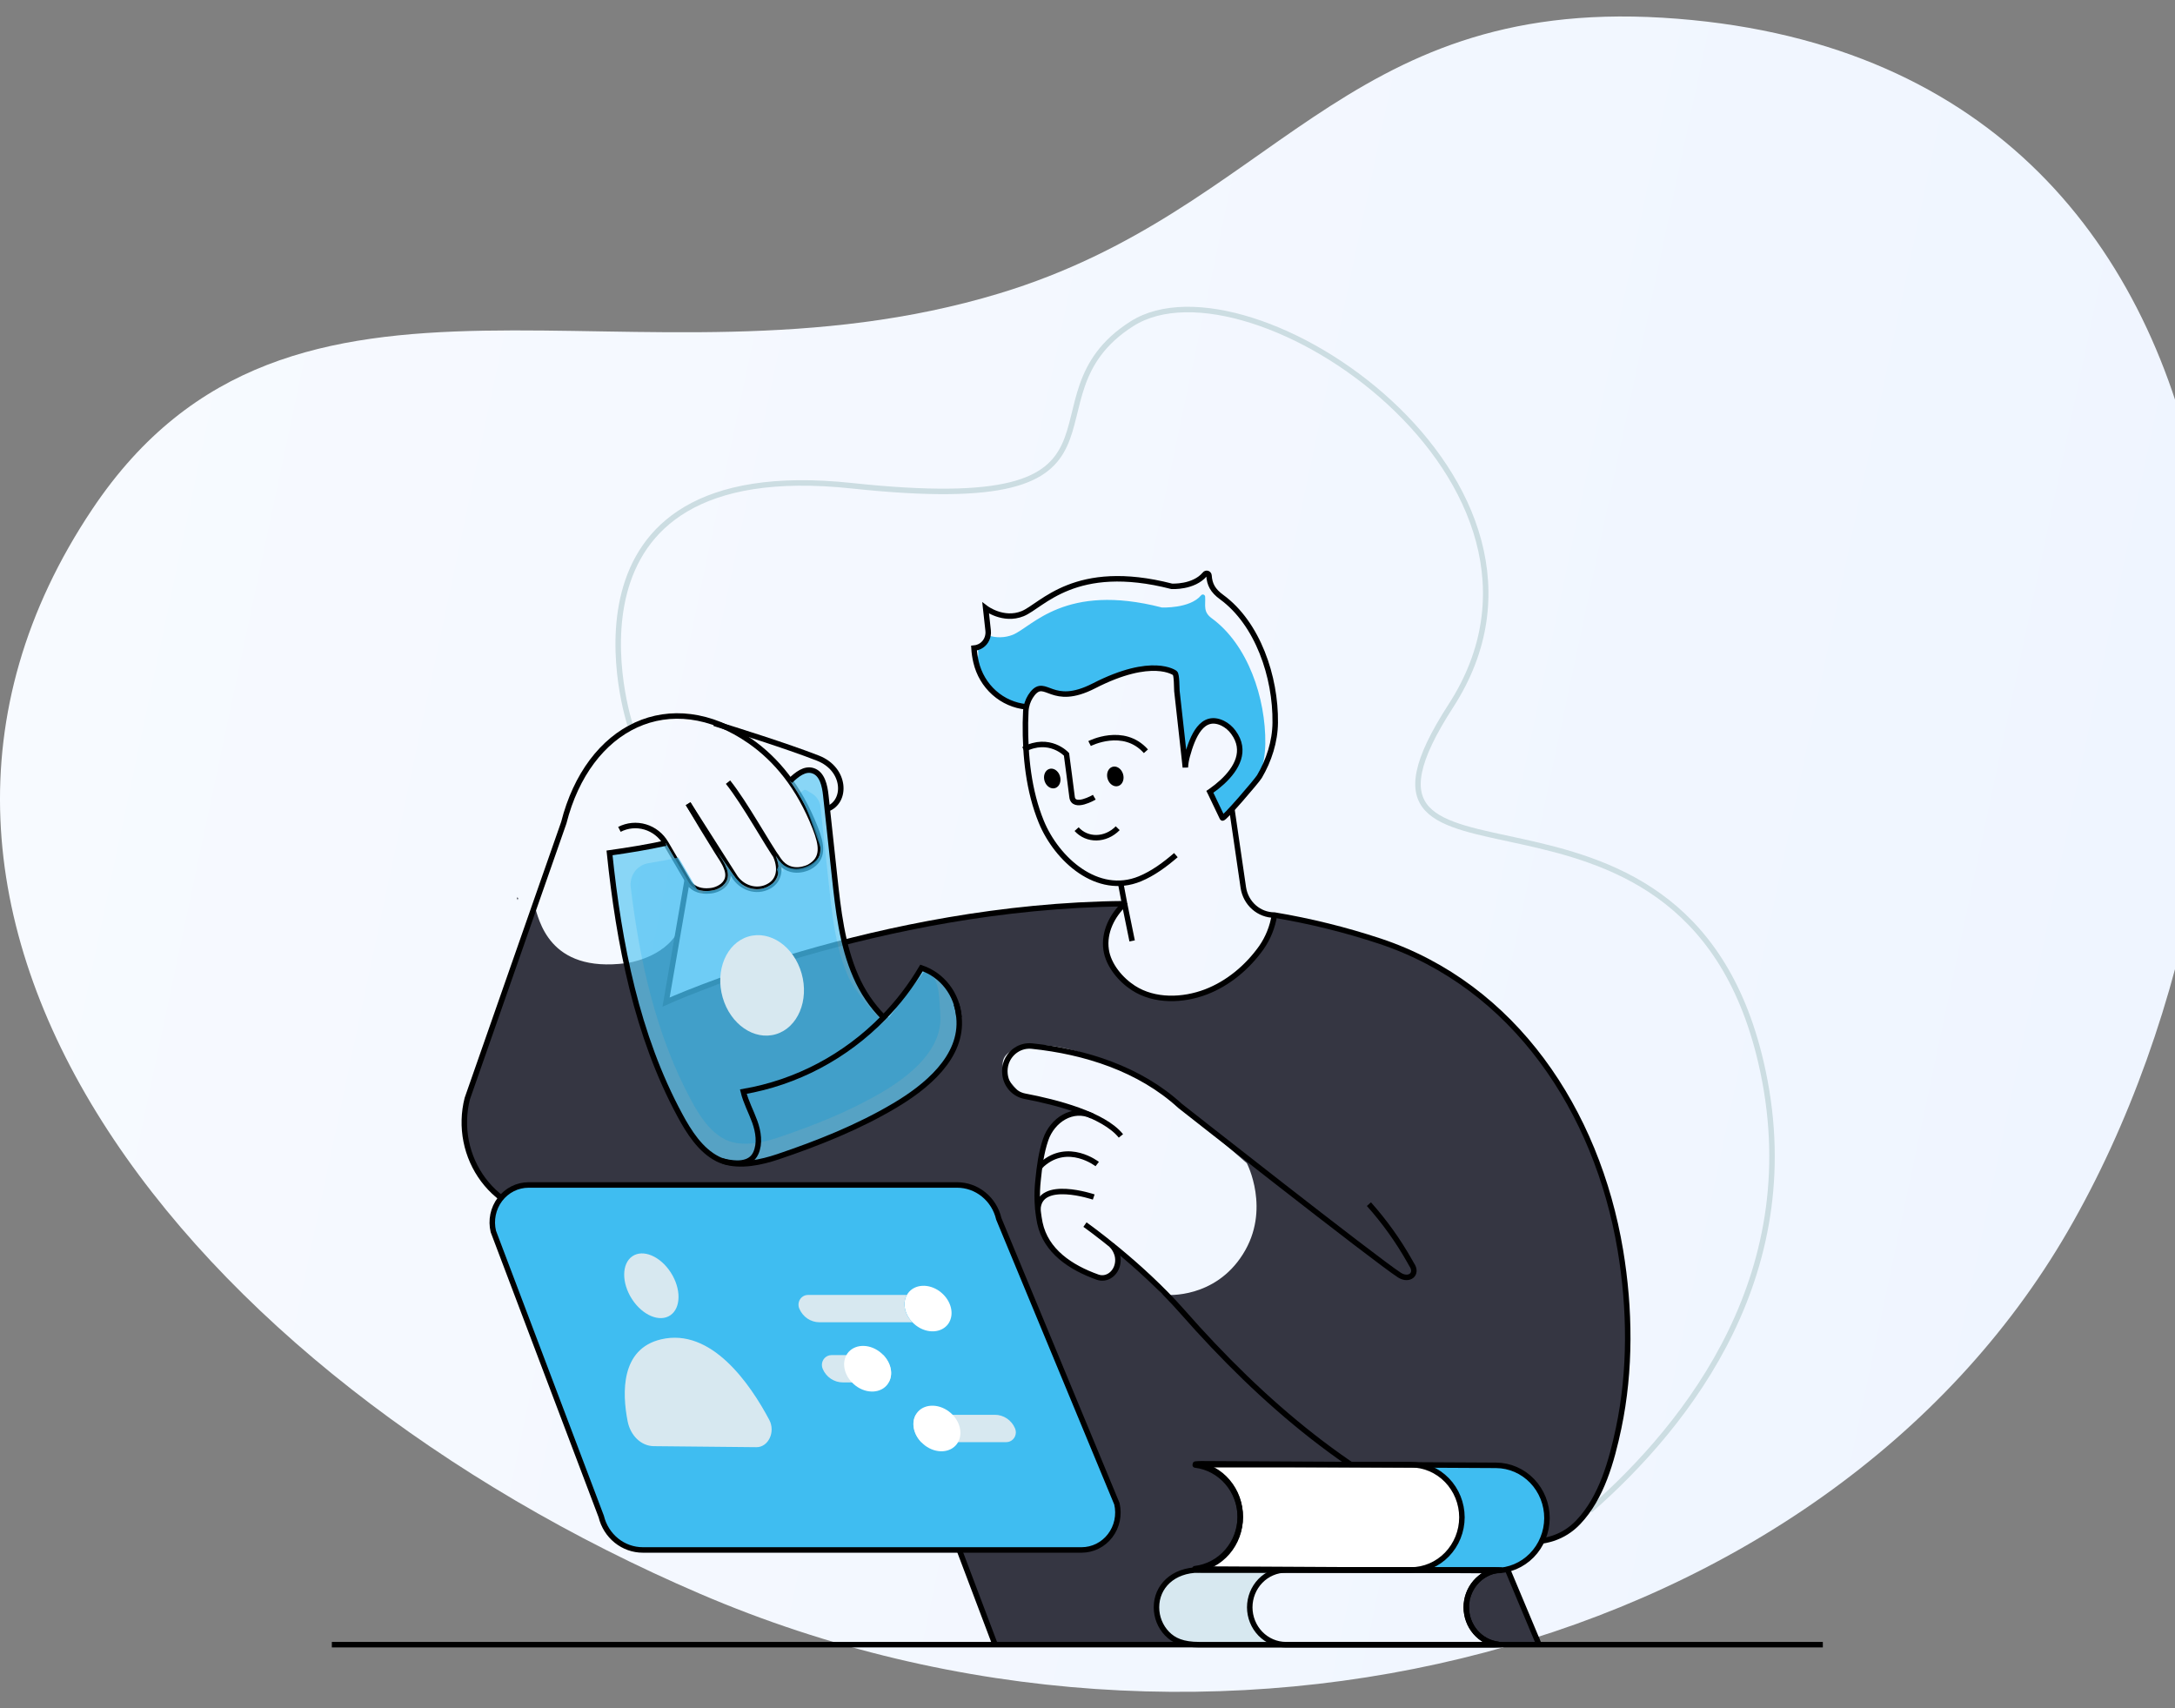 <svg width="396" height="311" viewBox="0 0 396 311" fill="none" xmlns="http://www.w3.org/2000/svg">
<rect x="0" y="0" width="396" height="311" fill="#808080" stroke="none"/>
<g clip-path="url(#clip0_47_1422)">
<path d="M376.503 224.105C332.2 300.604 220.689 330.178 127.483 290.161C34.278 250.144 -32.797 166.702 16.826 92.659C53.21 38.32 115.484 73.517 181.919 53.422C231.782 38.32 244.234 -0.297 302.709 3.226C419.459 10.272 420.793 147.617 376.503 224.105Z" fill="url(#paint0_linear_47_1422)"/>
<path d="M114.71 131.92C114.71 131.92 98.474 82.384 155.107 88.43C211.741 94.475 184.682 72.55 206.082 58.944C227.482 45.337 290.537 87.668 264.157 128.496C237.777 169.324 306.315 131.976 320.612 193.373C329.435 231.262 307.546 259.15 289.488 274.958" stroke="#CCDDE2" stroke-miterlimit="10"/>
<path d="M295.01 227.621C290.755 202.21 275.685 179.469 251.202 171.33C244.939 169.26 238.535 167.675 232.043 166.588V166.622C231.705 168.731 230.903 170.734 229.699 172.475C227.148 176.079 223.631 179.04 219.559 180.583C215.402 182.169 210.254 182.374 206.396 179.88C204.073 178.381 201.82 175.74 201.413 172.892C200.948 169.682 202.535 166.644 204.767 164.523C185.849 164.681 168.053 167.891 153.792 171.545C154.287 173.679 154.971 175.761 155.837 177.765C157.049 180.559 158.762 183.091 160.886 185.229C163.536 182.523 165.855 179.495 167.794 176.21C169.648 176.836 171.283 178.01 172.496 179.587C173.708 181.163 174.445 183.072 174.613 185.077V185.179C175.361 192.46 168.563 197.93 162.85 201.295C156.25 205.208 148.894 208.137 141.667 210.572C138.687 211.58 134.814 212.438 131.668 211.387C131.329 211.276 130.999 211.14 130.679 210.98C127.542 209.394 125.442 206.069 123.804 203.031C119.138 194.4 116.104 184.993 114.047 175.336C99.771 177.218 98.136 167.25 97.288 164.806L85.076 200.008C84.435 202.538 84.366 205.186 84.873 207.749C85.38 210.311 86.451 212.719 88.002 214.788C89.553 216.857 91.544 218.532 93.821 219.684C96.098 220.836 98.601 221.434 101.137 221.433H151.696L174.662 282.171L181.171 299.41H218.349C215.333 299.41 213.683 298.651 212.486 297.413C211.249 296.137 210.553 294.408 210.549 292.605C210.549 288.873 213.52 285.813 218.349 285.813H218.69C218.325 285.813 217.975 285.778 217.61 285.744C217.836 285.719 218.061 285.681 218.283 285.629C218.044 285.623 217.805 285.605 217.568 285.573C219.746 285.308 221.764 284.262 223.27 282.618C224.776 280.974 225.673 278.836 225.805 276.579C225.811 276.462 225.811 276.345 225.805 276.228V276.047C225.754 273.733 224.895 271.515 223.389 269.8C221.882 268.084 219.826 266.984 217.598 266.702C217.852 266.68 218.093 266.658 218.337 266.658C218.117 266.602 217.873 266.568 217.643 266.534C218.005 266.5 218.37 266.475 218.72 266.475L245.921 266.624L250.925 266.646H256.864C257.138 266.646 257.416 266.646 257.678 266.68L266.501 266.727L272.395 266.761C274.858 266.782 277.212 267.808 278.944 269.615C280.675 271.422 281.642 273.862 281.633 276.402C281.63 277.838 281.307 279.254 280.689 280.541C283.218 280.208 285.563 279.002 287.343 277.12C291.587 272.651 293.415 265.962 294.679 260.015C296.914 249.423 296.781 238.261 295.01 227.621ZM226.288 228.337C221.163 236.469 212.437 235.739 212.437 235.739C212.437 235.739 211.713 236.466 210.024 233.369C208.335 230.271 203.524 228.153 203.524 228.153C203.141 231.263 202.348 235.991 194.475 229.864C186.603 223.737 188.977 214.805 189.649 210.087C190.322 205.369 193.004 203.805 193.004 203.805L196.171 202.082C196.171 202.082 187.01 199.653 186.57 199.563C186.129 199.473 177.97 192.429 186.25 190.569C194.53 188.709 207.436 196.105 209.931 197.566C212.425 199.028 227.003 211.742 227.003 211.742C227.003 211.742 231.44 220.217 226.288 228.337Z" fill="#353642"/>
<path d="M114.035 175.342C114.035 175.342 120.939 174.477 123.524 169.396L121.271 182.43C121.271 182.43 148.737 172.789 153.774 171.545C153.774 171.545 155.397 182.333 161.858 185.229L168.524 176.489C168.524 176.489 176.882 178.666 174.595 190.41C172.309 202.153 140.687 211.968 135.324 211.741C129.961 211.514 124.188 208.112 118.276 189.828L114.035 175.342Z" fill="#353642"/>
<path d="M125.283 146.307C127.032 149.243 128.791 152.173 130.606 155.065C131.725 156.847 133.764 159.388 131.596 161.251C130.89 161.809 130.037 162.134 129.149 162.184C127.756 162.311 126.293 161.966 125.445 160.731L121.223 153.516C120.381 152.077 119.045 151.018 117.48 150.549C115.915 150.08 114.236 150.235 112.777 150.985" stroke="black" stroke-miterlimit="10"/>
<path d="M141.254 155.81C142.358 158.516 141.61 160.261 140.319 161.138C138.207 162.565 135.381 161.881 133.885 159.797L125.298 146.322" stroke="black" stroke-miterlimit="10"/>
<path d="M132.552 142.389C135.676 146.307 139.619 153.585 141.799 156.623C143.98 159.662 147.352 157.83 147.352 157.83C150.091 156.309 149.627 153.787 148.429 150.723C145.479 143.203 141.269 138.203 136.572 134.925C122.019 124.774 107.088 132.263 102.645 149.784L85.076 200.008C84.435 202.538 84.366 205.186 84.873 207.749C85.38 210.311 86.451 212.719 88.002 214.789C89.553 216.858 91.544 218.532 93.821 219.684C96.098 220.836 98.601 221.434 101.137 221.432H151.696L181.18 299.413" stroke="black" stroke-miterlimit="10"/>
<path d="M150.604 147.274C154.224 145.98 154.058 140.028 148.921 138.019C143.247 135.798 133.173 132.657 130.642 131.873C130.627 131.861 130.608 131.854 130.588 131.852C130.41 131.796 130.286 131.749 130.19 131.727L130.048 131.681" stroke="black" stroke-miterlimit="10"/>
<path d="M204.083 206.79C200.915 202.865 192.247 200.641 186.588 199.565C185.637 199.381 184.77 198.883 184.117 198.147C183.464 197.41 183.061 196.475 182.969 195.482C182.903 194.812 182.978 194.135 183.189 193.498C183.526 192.519 184.173 191.685 185.024 191.131C185.875 190.576 186.883 190.332 187.885 190.437C197.537 191.445 207.491 194.577 214.854 201.322C214.854 201.322 250.545 229.406 254.807 232.139C256.566 233.24 258.206 231.94 257.015 230.211L256.641 229.552C254.543 225.84 252.06 222.374 249.236 219.214" stroke="black" stroke-miterlimit="10"/>
<path d="M204.743 164.519C159.855 164.905 121.271 182.426 121.271 182.426L125.123 160.165" stroke="black" stroke-miterlimit="10"/>
<path d="M274.461 285.675C274.461 285.675 269.571 284.534 268.271 288.57C266.971 292.607 265.614 299.029 274.961 299.409C284.309 299.788 278.819 297.894 278.279 294.775C277.739 291.656 274.461 285.675 274.461 285.675Z" fill="#353642"/>
<path d="M199.769 211.913C199.769 211.913 194.494 207.789 189.743 211.969C189.543 212.15 189.369 212.359 189.224 212.591" stroke="black" stroke-miterlimit="10"/>
<g opacity="0.77">
<path opacity="0.77" d="M133.867 159.783C135.375 161.87 138.198 162.551 140.301 161.12C141.577 160.249 142.325 158.514 141.248 155.833C141.444 156.129 141.622 156.39 141.797 156.629C143.974 159.68 147.35 157.842 147.35 157.842C150.088 156.321 149.627 153.799 148.429 150.733C147.258 147.696 145.72 144.822 143.854 142.18C145.075 141.002 146.526 139.81 148.055 140.333C149.705 140.899 150.167 143.032 150.354 144.811C150.441 145.639 150.529 146.457 150.616 147.284L151.937 159.463C152.378 163.506 152.818 167.608 153.774 171.554C154.269 173.688 154.953 175.77 155.819 177.774C157.032 180.568 158.744 183.1 160.869 185.238C163.518 182.532 165.837 179.504 167.776 176.219C169.63 176.845 171.266 178.019 172.478 179.596C173.69 181.172 174.427 183.081 174.596 185.086V185.189C175.344 192.469 168.545 197.94 162.832 201.305C156.233 205.217 148.876 208.147 141.649 210.582C138.669 211.589 134.796 212.448 131.65 211.396C131.311 211.285 130.981 211.149 130.661 210.989C127.524 209.403 125.424 206.078 123.787 203.04C115.944 188.501 112.687 171.806 110.971 155.273C114.403 154.785 117.823 154.241 121.202 153.491C121.202 153.491 121.202 153.516 121.223 153.526L125.117 160.184L125.437 160.738C126.281 161.982 127.744 162.314 129.14 162.19C130.028 162.145 130.881 161.819 131.584 161.257C133.749 159.391 131.716 156.86 130.594 155.077" fill="white"/>
<path opacity="0.77" d="M133.867 159.783C135.375 161.87 138.198 162.551 140.301 161.12C141.577 160.249 142.325 158.514 141.248 155.833C141.444 156.129 141.622 156.39 141.797 156.629C143.974 159.68 147.35 157.842 147.35 157.842C150.088 156.321 149.627 153.799 148.429 150.733C147.258 147.696 145.72 144.822 143.854 142.18C145.075 141.002 146.526 139.81 148.055 140.333C149.705 140.899 150.167 143.032 150.354 144.811C150.441 145.639 150.529 146.457 150.616 147.284L151.937 159.463C152.378 163.506 152.818 167.608 153.774 171.554C154.269 173.688 154.953 175.77 155.819 177.774C157.032 180.568 158.744 183.1 160.869 185.238C163.518 182.532 165.837 179.504 167.776 176.219C169.63 176.845 171.266 178.019 172.478 179.596C173.69 181.172 174.427 183.081 174.596 185.086V185.189C175.344 192.469 168.545 197.94 162.832 201.305C156.233 205.217 148.876 208.147 141.649 210.582C138.669 211.589 134.796 212.448 131.65 211.396C131.311 211.285 130.981 211.149 130.661 210.989C127.524 209.403 125.424 206.078 123.787 203.04C115.944 188.501 112.687 171.806 110.971 155.273C114.403 154.785 117.823 154.241 121.202 153.491C121.202 153.491 121.202 153.516 121.223 153.526L125.117 160.184L125.437 160.738C126.281 161.982 127.744 162.314 129.14 162.19C130.028 162.145 130.881 161.819 131.584 161.257C133.749 159.391 131.716 156.86 130.594 155.077" fill="#3FBDF1"/>
<path opacity="0.77" d="M134.793 160.769C136.129 162.635 138.413 162.398 140.301 161.12C141.441 160.343 142.376 160.57 141.414 158.172C141.592 158.433 141.616 157.55 141.773 157.746C143.718 160.47 141.797 156.62 141.797 156.62C144.511 160.156 150.42 156.825 149.337 154.092C148.191 151.146 146.985 146.792 145.456 144.615C146.662 143.44 146.43 143.614 147.965 144.55C148.377 144.823 148.723 145.192 148.973 145.626C149.224 146.061 149.374 146.549 149.41 147.054C149.534 148.238 149.657 149.374 149.781 150.531L150.957 161.416C151.352 165.032 151.744 168.687 152.598 172.207C153.039 174.111 153.651 175.968 154.426 177.755C155.506 180.216 158.974 184.311 160.869 186.187C163.224 183.776 166.048 179.345 167.776 176.4C171.094 177.451 170.949 180.722 171.184 184.296V184.389C171.854 190.886 165.785 195.766 160.7 198.773C154.806 202.265 148.24 204.878 141.788 207.055C139.127 207.957 135.671 208.734 132.863 207.783C132.56 207.684 132.264 207.562 131.979 207.419C129.18 206.001 127.304 203.037 125.841 200.322C119.437 188.463 116.466 175 114.831 161.503C114.711 160.493 114.976 159.474 115.571 158.662C116.165 157.85 117.042 157.307 118.017 157.149C119.853 156.838 121.684 156.527 123.503 156.11L123.554 156.135L127.029 162.078C127.786 163.182 127.91 162.317 129.156 162.205C129.943 162.134 131.469 161.975 132.078 161.45C134.012 159.789 132.92 159.102 131.919 157.513" fill="#3FBDF1"/>
</g>
<path d="M199.132 217.915C199.132 217.915 189.115 214.519 188.965 220.229" stroke="black" stroke-miterlimit="10"/>
<path opacity="0.54" d="M109.468 276.08L89.823 224.187C89.58 223.183 89.562 222.135 89.77 221.122C89.978 220.11 90.408 219.159 91.026 218.344C91.644 217.528 92.434 216.868 93.336 216.414C94.238 215.96 95.229 215.725 96.233 215.725H174.264C176.016 215.724 177.717 216.332 179.093 217.451C180.469 218.569 181.44 220.132 181.85 221.889L203.355 273.77C203.588 274.77 203.597 275.813 203.383 276.818C203.169 277.823 202.737 278.765 202.118 279.573C201.5 280.381 200.713 281.034 199.815 281.484C198.917 281.933 197.932 282.166 196.934 282.167H117.036C115.297 282.168 113.608 281.569 112.236 280.466C110.865 279.364 109.891 277.82 109.468 276.08Z" fill="white"/>
<path d="M202.393 226.669C202.393 226.669 204.019 228.205 203.401 230.401C202.942 232.027 201.374 233.053 199.821 232.497C194.874 230.733 190.419 227.738 189.333 222.647C188.82 220.07 188.709 217.424 189.004 214.81C189.243 212.387 189.589 209.772 190.38 207.467C191.586 203.928 195.281 201.462 198.867 203.166" stroke="black" stroke-miterlimit="10"/>
<path d="M109.468 276.08L89.823 224.187C89.58 223.183 89.562 222.135 89.77 221.122C89.978 220.11 90.408 219.159 91.026 218.344C91.644 217.528 92.434 216.868 93.336 216.414C94.238 215.96 95.229 215.725 96.233 215.725H174.264C176.016 215.724 177.717 216.332 179.093 217.451C180.469 218.569 181.44 220.132 181.85 221.889L203.355 273.77C203.588 274.77 203.597 275.813 203.383 276.818C203.169 277.823 202.737 278.765 202.118 279.573C201.5 280.381 200.713 281.034 199.815 281.484C198.917 281.933 197.932 282.166 196.934 282.167H117.036C115.297 282.168 113.608 281.569 112.236 280.466C110.865 279.364 109.891 277.82 109.468 276.08Z" fill="#3FBDF1"/>
<path d="M109.468 276.08L89.823 224.187C89.58 223.183 89.562 222.135 89.77 221.122C89.978 220.11 90.408 219.159 91.026 218.344C91.644 217.528 92.434 216.868 93.336 216.414C94.238 215.96 95.229 215.725 96.233 215.725H174.264C176.016 215.724 177.717 216.332 179.093 217.451C180.469 218.569 181.44 220.132 181.85 221.889L203.355 273.77C203.588 274.77 203.597 275.813 203.383 276.818C203.169 277.823 202.737 278.765 202.119 279.573C201.5 280.381 200.713 281.034 199.815 281.484C198.917 281.933 197.932 282.166 196.934 282.167H117.036C115.297 282.168 113.608 281.569 112.236 280.466C110.865 279.364 109.891 277.82 109.468 276.08Z" stroke="black" stroke-linecap="square" stroke-linejoin="round"/>
<path d="M112.343 273.99L94.218 226.096C93.994 225.17 93.978 224.203 94.17 223.269C94.362 222.335 94.759 221.458 95.329 220.706C95.899 219.954 96.628 219.345 97.46 218.927C98.293 218.508 99.207 218.29 100.133 218.29H172.119C173.735 218.29 175.305 218.85 176.574 219.882C177.844 220.913 178.739 222.355 179.117 223.975L198.961 271.841C199.175 272.765 199.183 273.727 198.985 274.654C198.788 275.581 198.388 276.45 197.818 277.196C197.248 277.941 196.521 278.544 195.692 278.958C194.864 279.373 193.955 279.588 193.034 279.588H119.322C117.72 279.59 116.164 279.04 114.9 278.026C113.636 277.012 112.736 275.592 112.343 273.99Z" fill="#3FBDF1"/>
<path d="M266.404 266.477L280.207 299.409" stroke="black" stroke-miterlimit="10"/>
<path d="M331.881 299.409H60.418" stroke="black" stroke-miterlimit="10"/>
<path d="M203.5 150.776C201.262 153.055 197.92 153.052 196.017 150.944" stroke="black" stroke-miterlimit="10"/>
<path d="M143.854 142.17C145.075 140.992 146.526 139.8 148.055 140.323C149.705 140.889 150.167 143.022 150.354 144.801C150.883 149.69 151.41 154.574 151.937 159.453C152.607 165.673 153.313 172.042 155.819 177.758C157.032 180.552 158.745 183.084 160.869 185.222" stroke="black" stroke-miterlimit="10"/>
<path d="M174.595 185.185V185.082C174.427 183.078 173.69 181.169 172.478 179.592C171.265 178.016 169.63 176.842 167.776 176.216C165.837 179.5 163.518 182.529 160.868 185.235C153.923 192.356 145 197.072 135.339 198.729C135.803 200.635 136.759 202.371 137.42 204.206C138.081 206.04 138.409 208.165 137.607 209.934C136.594 212.192 133.686 211.897 131.665 211.396C131.644 211.396 131.632 211.396 131.611 211.396" stroke="black" stroke-miterlimit="10"/>
<path d="M121.208 153.488C117.829 154.238 114.409 154.782 110.976 155.27C112.693 171.803 115.938 188.498 123.792 203.037C125.43 206.075 127.53 209.4 130.667 210.986C130.987 211.146 131.317 211.282 131.656 211.393C134.802 212.46 138.675 211.586 141.655 210.579C148.894 208.14 156.238 205.214 162.838 201.301C168.536 197.933 175.334 192.466 174.601 185.185C174.531 184.384 174.372 183.593 174.128 182.828" stroke="black" stroke-miterlimit="10"/>
<path d="M177.696 120.509C178.202 122.685 179.358 124.643 181 126.106C182.642 127.569 184.689 128.463 186.85 128.663C187.03 127.766 187.419 126.926 187.985 126.219C190.398 123.286 191.426 128.788 199.145 124.838C209.84 119.352 213.9 122.5 213.9 122.5C214.256 122.773 214.202 125.298 214.262 125.759C214.564 128.38 214.835 130.99 215.134 133.608C215.315 135.207 215.493 136.793 215.662 138.379C215.807 138.109 215.969 137.848 216.144 137.598C217.119 134.044 218.859 129.845 222.611 131.652C223.371 132.034 224.033 132.596 224.542 133.291C227.03 136.662 225.145 139.918 222.542 142.329C221.889 143.077 221.16 143.749 220.367 144.335C220.795 145.249 222.545 148.879 222.545 148.891C222.726 149.258 228.84 142.123 229.295 141.346C229.976 139.441 230.341 137.432 230.375 135.403C230.475 127.059 227.181 117.346 220.627 112.56C219.001 111.375 219.52 110.233 219.42 108.622C219.413 108.535 219.381 108.453 219.327 108.385C219.274 108.317 219.201 108.268 219.12 108.243C219.039 108.218 218.952 108.22 218.872 108.247C218.791 108.274 218.721 108.326 218.669 108.396C216.615 110.834 211.53 110.591 211.53 110.591C193.878 106.032 187.945 114.124 184.383 115.567C182.93 116.135 181.33 116.162 179.859 115.645C179.772 116.147 179.554 116.615 179.228 116.999C178.902 117.383 178.481 117.667 178.01 117.822L178.1 118.665C178.177 119.309 178.034 119.961 177.696 120.509Z" fill="#3FBDF1"/>
<path d="M186.863 128.677C184.701 128.477 182.655 127.582 181.012 126.119C179.37 124.656 178.214 122.699 177.708 120.523C177.51 119.688 177.385 118.836 177.334 117.979L177.473 117.963C177.663 117.948 177.849 117.906 178.028 117.839C178.499 117.684 178.921 117.399 179.247 117.015C179.572 116.632 179.79 116.164 179.877 115.662C179.932 115.383 179.943 115.098 179.91 114.816L179.458 110.698C179.458 110.698 182.649 113.146 186.19 111.715C189.731 110.284 195.676 102.192 213.336 106.739C213.336 106.739 217.324 106.982 219.369 104.543C219.42 104.474 219.491 104.422 219.572 104.395C219.652 104.368 219.739 104.366 219.82 104.391C219.901 104.416 219.974 104.465 220.027 104.533C220.081 104.6 220.113 104.683 220.12 104.77C220.226 106.385 220.805 107.526 222.433 108.708C228.988 113.497 232.282 123.207 232.179 131.551C232.149 135.012 231.033 138.43 229.311 141.363C228.855 142.14 222.741 149.275 222.56 148.908C222.56 148.908 220.811 145.266 220.382 144.351L220.28 144.149L220.476 144.016C221.204 143.506 221.899 142.948 222.557 142.345C225.157 139.935 227.045 136.679 224.557 133.308C224.047 132.612 223.386 132.051 222.626 131.669C218.862 129.862 217.134 134.06 216.16 137.615C215.971 138.294 215.854 138.993 215.813 139.699C215.768 139.263 215.722 138.844 215.677 138.408C215.508 136.822 215.33 135.236 215.149 133.637C214.848 131.019 214.564 128.41 214.277 125.788C214.232 125.34 214.277 122.802 213.916 122.529C213.916 122.529 209.853 119.381 199.16 124.867C191.441 128.817 190.413 123.312 188 126.248C187.435 126.956 187.045 127.795 186.866 128.693C186.81 128.981 186.775 129.273 186.76 129.566C186.754 129.604 186.754 129.643 186.76 129.682C186.724 130.325 186.712 130.966 186.697 131.594C186.639 137.656 187.285 143.988 189.592 149.617C192.398 156.44 199.821 163.17 207.539 159.989C209.952 158.99 212.115 157.382 214.093 155.675" stroke="black" stroke-miterlimit="10"/>
<path d="M192.145 143.46C192.912 143.195 193.283 142.204 192.972 141.246C192.661 140.289 191.787 139.727 191.019 139.992C190.252 140.257 189.881 141.248 190.192 142.206C190.503 143.163 191.377 143.725 192.145 143.46Z" fill="black"/>
<path d="M203.629 143.081C204.397 142.816 204.767 141.825 204.457 140.867C204.146 139.909 203.271 139.348 202.504 139.613C201.736 139.878 201.365 140.869 201.676 141.826C201.987 142.784 202.861 143.346 203.629 143.081Z" fill="black"/>
<path d="M199.238 145.132C199.238 145.132 195.417 147.368 195.184 145.048C195.112 144.333 194.177 137.326 194.177 137.326C194.177 137.326 191.088 133.951 186.356 136.446" stroke="black" stroke-miterlimit="10"/>
<path d="M198.379 135.363C198.379 135.363 204.55 132.184 208.634 136.765" stroke="black" stroke-miterlimit="10"/>
<path d="M204.037 160.769L204.746 164.519C202.511 166.644 200.93 169.688 201.392 172.895C201.802 175.737 204.058 178.384 206.372 179.874C210.238 182.362 215.381 182.166 219.544 180.583C223.613 179.028 227.132 176.076 229.684 172.475C230.886 170.734 231.686 168.733 232.025 166.625V166.588" stroke="black" stroke-miterlimit="10"/>
<path d="M204.746 164.519L206.127 171.293" stroke="black" stroke-miterlimit="10"/>
<path d="M224.282 147.274L226.369 161.565C226.575 162.964 227.261 164.24 228.302 165.162C229.343 166.083 230.671 166.589 232.043 166.588C238.539 167.673 244.947 169.257 251.214 171.327C275.697 179.469 290.767 202.209 295.023 227.618C296.793 238.257 296.926 249.416 294.703 259.996C293.439 265.952 291.611 272.642 287.367 277.101C281.857 282.917 273.399 280.522 266.887 277.894C246.669 269.787 229.853 255.362 215.333 238.848C207.569 230.016 197.537 222.938 197.537 222.938" stroke="black" stroke-miterlimit="10"/>
<path d="M119.024 263.272C116.755 263.25 114.78 261.362 114.27 258.734C113.263 253.565 112.997 245.573 120.348 243.828C129.532 241.651 136.596 251.964 140.059 258.482C141.223 260.659 139.905 263.458 137.736 263.458L119.024 263.272Z" fill="#D7E8F0"/>
<path d="M122.056 239.439C124.006 238.101 124.036 234.614 122.123 231.649C120.21 228.685 117.078 227.366 115.128 228.704C113.178 230.042 113.148 233.53 115.061 236.494C116.974 239.458 120.106 240.777 122.056 239.439Z" fill="#D7E8F0"/>
<path d="M272.995 285.846C272.853 285.868 272.693 285.889 272.555 285.924H272.5L251.046 285.808L218.853 285.637C218.729 285.637 218.609 285.637 218.488 285.637C218.249 285.632 218.01 285.613 217.773 285.581C219.954 285.32 221.976 284.274 223.483 282.627C224.99 280.981 225.885 278.838 226.011 276.578C226.017 276.461 226.017 276.344 226.011 276.227V276.046C226.002 273.835 225.254 271.694 223.894 269.984C222.534 268.274 220.644 267.099 218.542 266.657C218.322 266.601 218.081 266.567 217.849 266.533C218.214 266.499 218.576 266.474 218.929 266.474L246.126 266.623L251.133 266.645L257.887 266.679C260.199 266.897 262.349 267.996 263.918 269.762C265.485 271.527 266.358 273.833 266.365 276.227C266.366 276.678 266.332 277.13 266.266 277.576C265.944 279.856 264.84 281.94 263.154 283.451C261.468 284.962 259.312 285.798 257.078 285.808H273.42C272.479 285.808 272.742 285.808 272.995 285.846Z" fill="white"/>
<path d="M229.476 297.413C230.089 298.048 230.818 298.552 231.621 298.895C232.425 299.238 233.286 299.412 234.155 299.41H218.355C215.339 299.41 213.692 298.651 212.492 297.413C211.258 296.135 210.564 294.408 210.558 292.605C210.558 288.873 213.526 285.813 218.355 285.813H234.155C232.85 285.811 231.575 286.208 230.49 286.954C229.404 287.7 228.558 288.762 228.059 290.004C227.56 291.247 227.429 292.614 227.684 293.933C227.939 295.252 228.568 296.463 229.491 297.413H229.476Z" fill="#D7E8F0"/>
<path d="M281.655 276.397C281.651 277.834 281.326 279.25 280.708 280.537C280.265 281.51 279.659 282.393 278.916 283.146C277.691 284.398 276.153 285.273 274.473 285.675C273.78 285.839 273.072 285.923 272.362 285.923C272.506 285.889 272.663 285.867 272.802 285.846C272.549 285.821 272.286 285.811 273.23 285.811H256.885C259.12 285.803 261.278 284.966 262.966 283.455C264.653 281.943 265.758 279.857 266.079 277.576C266.145 277.13 266.178 276.678 266.178 276.226C266.171 273.832 265.298 271.526 263.729 269.76C262.161 267.995 260.009 266.896 257.696 266.679L266.519 266.725L272.413 266.76C274.876 266.781 277.23 267.807 278.962 269.613C280.694 271.419 281.662 273.858 281.655 276.397Z" fill="#3FBDF1"/>
<path d="M281.654 276.395C281.636 278.936 280.642 281.366 278.889 283.153C277.137 284.94 274.769 285.937 272.304 285.927L218.639 285.641C218.28 285.641 217.921 285.613 217.559 285.576C219.821 285.312 221.91 284.201 223.432 282.454C224.952 280.707 225.799 278.446 225.811 276.099C225.823 273.752 224.999 271.481 223.496 269.718C221.993 267.955 219.915 266.822 217.655 266.533C218.014 266.494 218.375 266.476 218.735 266.477L272.401 266.763C274.865 266.781 277.222 267.804 278.956 269.609C280.691 271.414 281.661 273.854 281.654 276.395Z" stroke="black" stroke-linecap="square" stroke-linejoin="round"/>
<path d="M266.172 276.224C266.167 278.764 265.186 281.199 263.444 282.996C261.702 284.792 259.34 285.804 256.876 285.809H218.693C218.332 285.807 217.972 285.786 217.613 285.747C219.873 285.47 221.957 284.348 223.469 282.593C224.981 280.838 225.816 278.572 225.816 276.225C225.816 273.878 224.981 271.613 223.469 269.858C221.957 268.103 219.873 266.981 217.613 266.704C217.972 266.67 218.334 266.645 218.693 266.645H256.876C259.339 266.651 261.699 267.662 263.441 269.456C265.183 271.252 266.165 273.685 266.172 276.224Z" stroke="black" stroke-linecap="square" stroke-linejoin="round"/>
<path d="M210.558 292.607C210.558 293.499 210.729 294.382 211.06 295.206C211.391 296.03 211.877 296.779 212.489 297.409C213.695 298.653 215.333 299.409 218.352 299.409H273.227C272.283 299.409 272.54 299.39 272.796 299.365C271.19 299.17 269.71 298.374 268.636 297.129C267.561 295.883 266.968 294.274 266.968 292.607C266.968 290.94 267.561 289.331 268.636 288.085C269.71 286.84 271.19 286.044 272.796 285.849C272.54 285.824 272.283 285.805 273.227 285.805H218.352C213.52 285.809 210.558 288.869 210.558 292.607Z" stroke="black" stroke-linecap="square" stroke-linejoin="round"/>
<path d="M227.54 292.607C227.544 294.41 228.24 296.137 229.476 297.412C230.713 298.687 232.388 299.405 234.136 299.409H272.03C272.283 299.409 272.539 299.39 272.796 299.365C271.19 299.17 269.71 298.374 268.636 297.129C267.561 295.883 266.968 294.274 266.968 292.607C266.968 290.94 267.561 289.331 268.636 288.085C269.71 286.84 271.19 286.044 272.796 285.849C272.539 285.824 272.283 285.805 272.03 285.805H234.136C232.389 285.81 230.713 286.529 229.477 287.803C228.241 289.077 227.545 290.805 227.54 292.607Z" stroke="black" stroke-linecap="square" stroke-linejoin="round"/>
<path d="M166.113 240.714H149.186C148.412 240.713 147.654 240.479 147.006 240.042C146.358 239.604 145.848 238.982 145.537 238.251C145.417 237.979 145.365 237.68 145.387 237.381C145.409 237.083 145.504 236.796 145.663 236.545C145.822 236.295 146.04 236.091 146.296 235.951C146.553 235.811 146.839 235.74 147.129 235.744H165.124C164.277 237.215 164.708 239.259 166.113 240.714Z" fill="#D7E8F0"/>
<path d="M177.06 238.916C177.059 239.392 176.875 239.848 176.549 240.184C176.223 240.52 175.781 240.71 175.319 240.71H166.114C164.708 239.258 164.277 237.215 165.124 235.734H173.253C174.027 235.735 174.784 235.966 175.432 236.401C176.08 236.836 176.592 237.456 176.906 238.185C177.003 238.416 177.055 238.664 177.06 238.916Z" fill="#3FBDF1"/>
<path d="M172.825 240.714C172.777 240.809 172.722 240.899 172.659 240.984C171.452 242.685 168.831 242.85 166.795 241.314C166.555 241.131 166.327 240.93 166.114 240.714C164.708 239.261 164.277 237.218 165.124 235.738C165.172 235.643 165.227 235.552 165.29 235.467C166.497 233.754 169.106 233.601 171.142 235.125C171.387 235.314 171.618 235.522 171.832 235.747C173.226 237.193 173.66 239.224 172.825 240.714Z" fill="white"/>
<path d="M181.316 249.873C181.312 250.349 181.127 250.805 180.799 251.141C180.471 251.476 180.028 251.665 179.566 251.665H161.803C162.66 250.178 162.232 248.15 160.823 246.689H177.509C178.284 246.689 179.042 246.922 179.69 247.358C180.339 247.795 180.85 248.417 181.162 249.149C181.261 249.377 181.313 249.623 181.316 249.873Z" fill="#3FBDF1"/>
<path d="M161.804 251.664H153.446C152.672 251.664 151.914 251.433 151.266 250.998C150.617 250.563 150.106 249.943 149.793 249.213C149.694 248.985 149.642 248.738 149.639 248.488C149.639 248.253 149.683 248.02 149.771 247.802C149.858 247.585 149.986 247.387 150.147 247.221C150.308 247.054 150.5 246.923 150.711 246.833C150.922 246.743 151.148 246.697 151.376 246.697H160.823C162.232 248.149 162.669 250.177 161.804 251.664Z" fill="#D7E8F0"/>
<path d="M161.803 251.664C161.764 251.762 161.712 251.854 161.65 251.938C160.443 253.648 157.831 253.804 155.798 252.277C155.552 252.088 155.32 251.88 155.104 251.655C153.708 250.202 153.279 248.175 154.115 246.679C154.163 246.583 154.219 246.491 154.281 246.405C155.487 244.704 158.108 244.539 160.141 246.078C160.384 246.26 160.611 246.46 160.823 246.679C162.232 248.15 162.669 250.177 161.803 251.664Z" fill="white"/>
<path d="M167.721 262.54H157.086C156.312 262.539 155.556 262.307 154.908 261.873C154.259 261.437 153.747 260.818 153.433 260.09C153.313 259.817 153.262 259.517 153.285 259.218C153.307 258.919 153.402 258.631 153.561 258.38C153.721 258.13 153.938 257.924 154.195 257.783C154.451 257.642 154.738 257.57 155.029 257.574H166.732C165.893 259.063 166.325 261.088 167.721 262.54Z" fill="#3FBDF1"/>
<path d="M184.956 260.761C184.954 261.234 184.77 261.687 184.444 262.021C184.118 262.354 183.678 262.541 183.219 262.54H167.721C166.325 261.088 165.893 259.06 166.732 257.564H181.15C181.924 257.564 182.682 257.797 183.331 258.234C183.98 258.671 184.491 259.293 184.802 260.024C184.902 260.256 184.954 260.507 184.956 260.761Z" fill="#D7E8F0"/>
<path d="M174.432 262.54C174.384 262.636 174.328 262.727 174.266 262.814C173.06 264.525 170.45 264.68 168.414 263.153C168.17 262.963 167.939 262.755 167.724 262.531C166.327 261.079 165.896 259.051 166.734 257.555C166.781 257.459 166.835 257.367 166.897 257.281C168.104 255.58 170.725 255.434 172.761 256.955C173.003 257.136 173.231 257.337 173.443 257.555C174.848 259.026 175.276 261.066 174.432 262.54Z" fill="white"/>
<path d="M94.082 163.39L94.348 163.468L94.248 163.866C94.185 163.711 94.13 163.552 94.082 163.39Z" fill="#353642"/>
<path d="M141.286 188.272C145.256 187.07 147.342 182.118 145.946 177.212C144.549 172.306 140.198 169.303 136.227 170.504C132.257 171.706 130.171 176.658 131.568 181.564C132.964 186.47 137.315 189.473 141.286 188.272Z" fill="#D7E8F0"/>
</g>
<defs>
<linearGradient id="paint0_linear_47_1422" x1="4.045" y1="116.76" x2="391.645" y2="198.754" gradientUnits="userSpaceOnUse">
<stop stop-color="#F7FAFF"/>
<stop offset="1" stop-color="#EFF5FF"/>
</linearGradient>
<clipPath id="clip0_47_1422">
<rect width="396" height="311" fill="white"/>
</clipPath>
</defs>
</svg>
